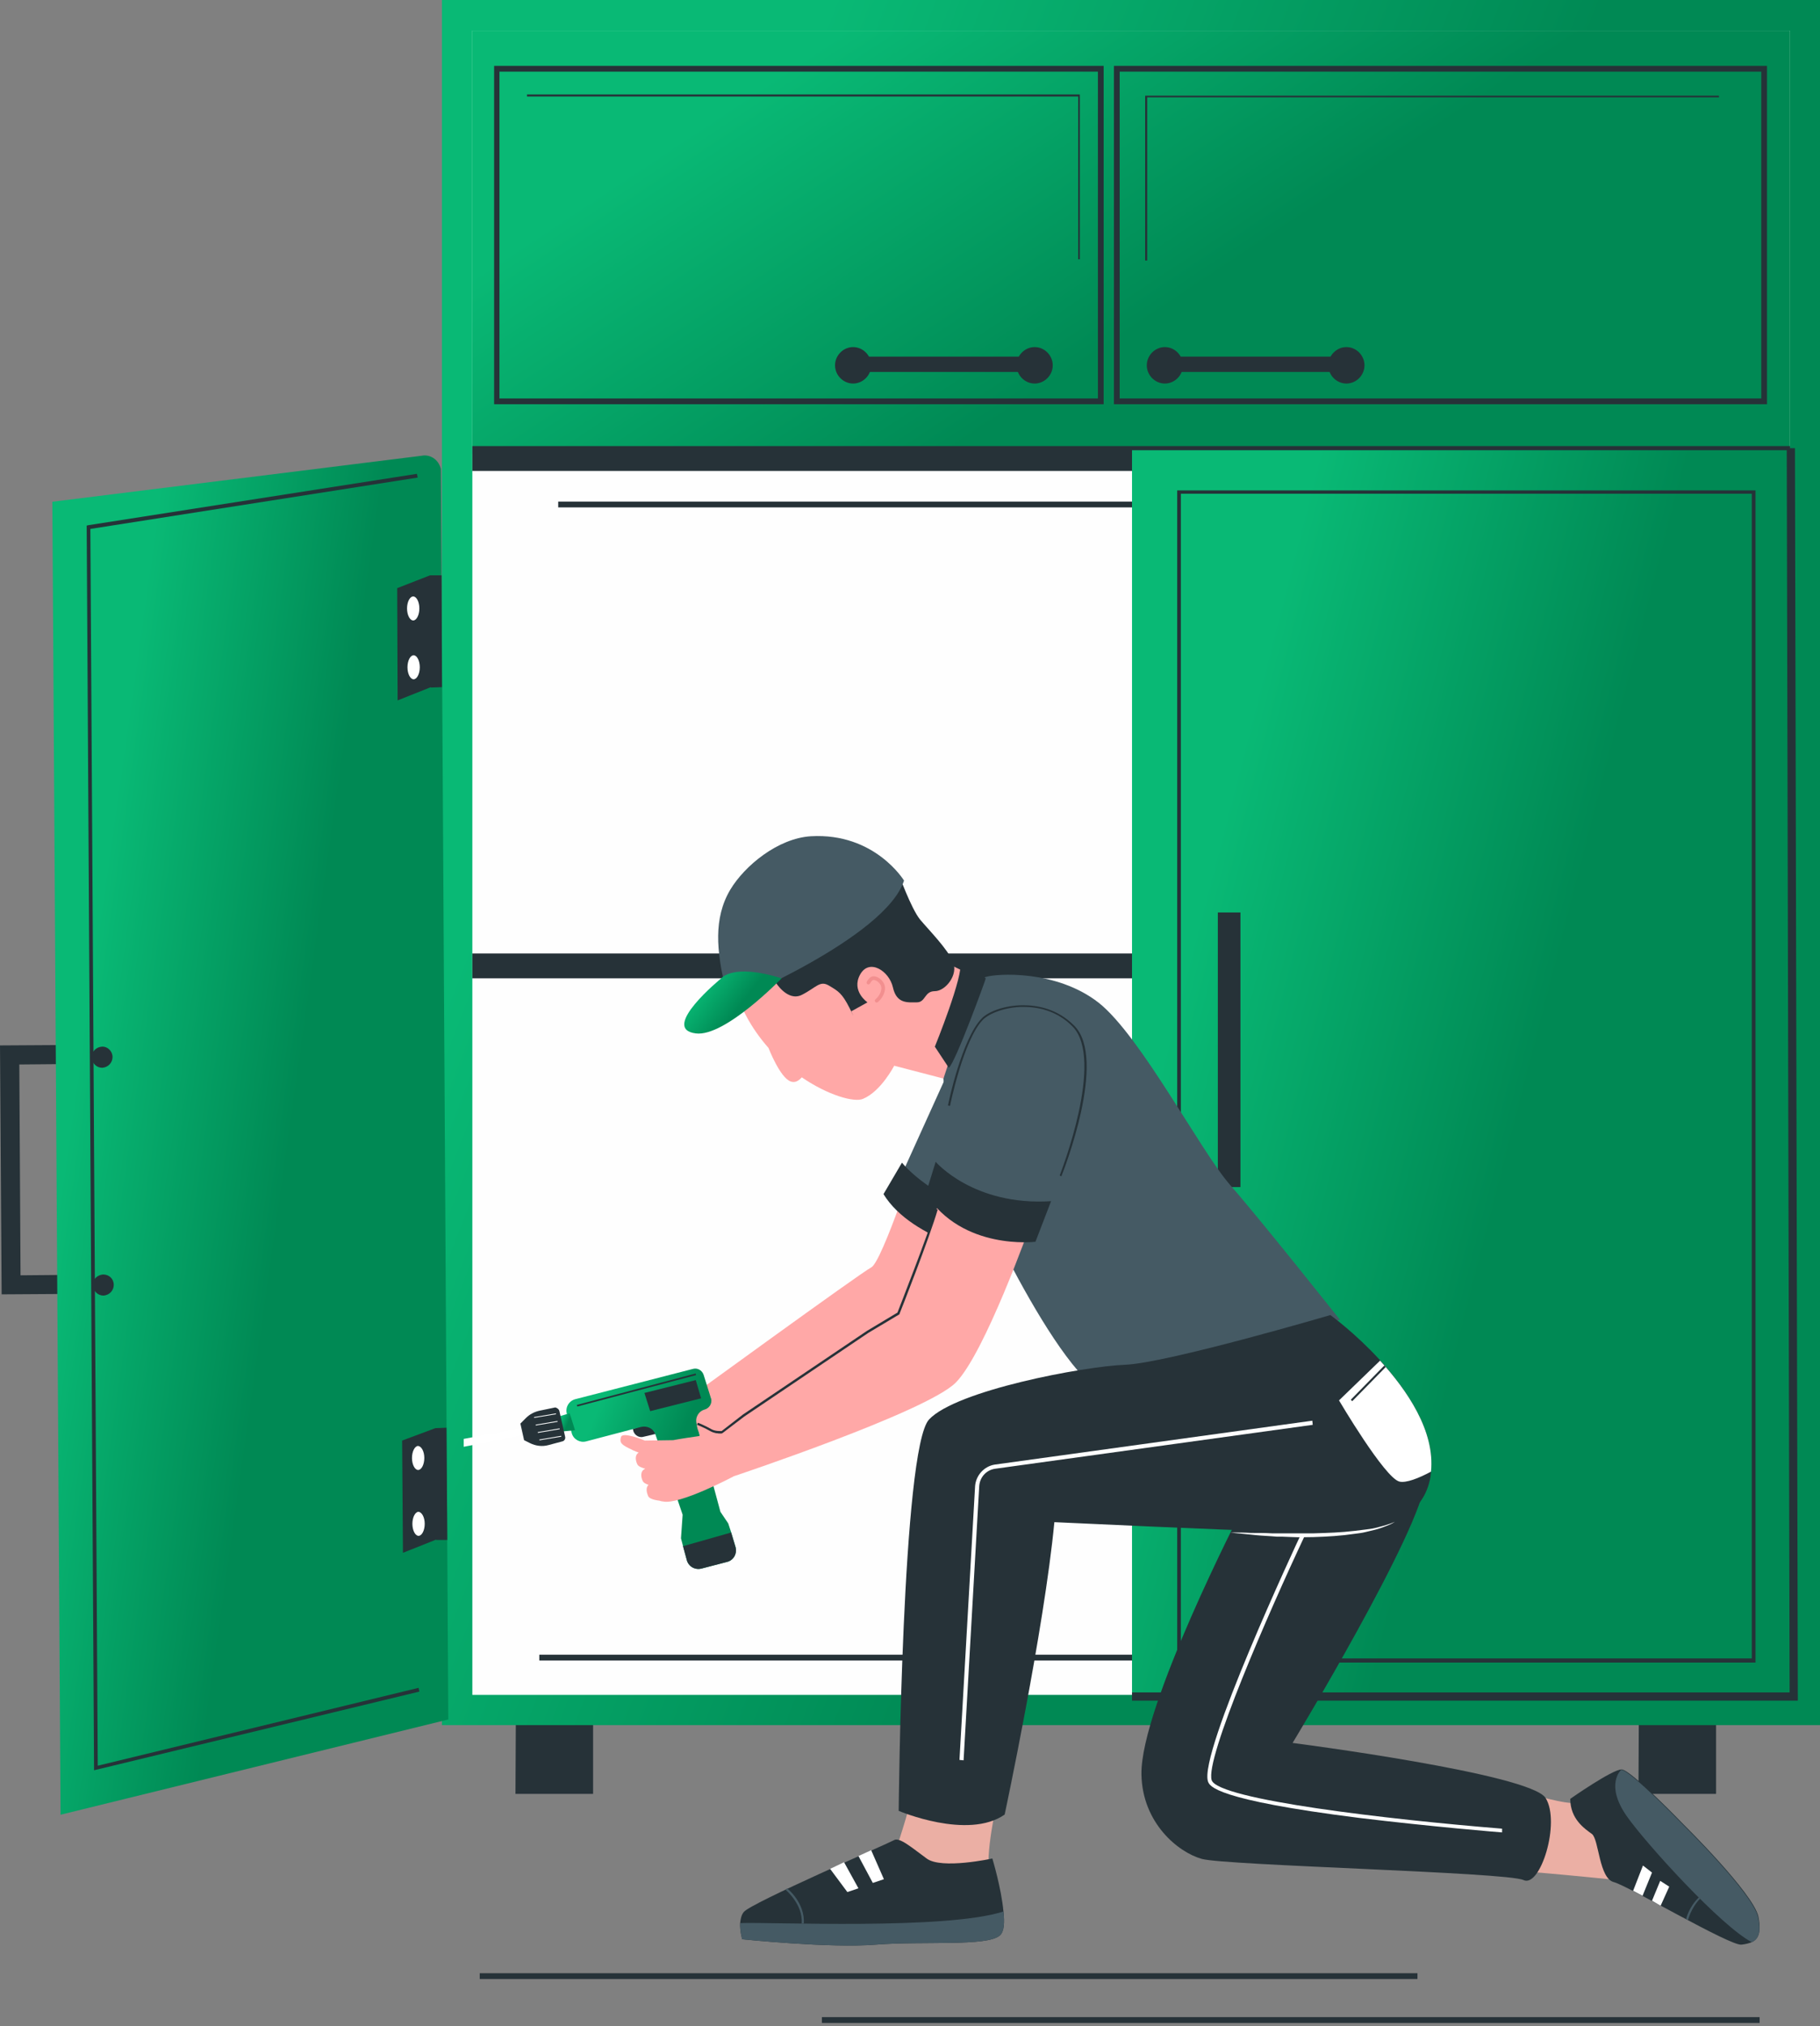 <svg width="248" height="276" viewBox="0 0 248 276" fill="none" xmlns="http://www.w3.org/2000/svg">
<rect x="0" y="0" width="248" height="276" fill="#808080" stroke="none"/>
<path d="M193.149 268.786H65.37V269.575H193.149V268.786Z" fill="#263238"/>
<path d="M239.773 274.766H111.994V275.556H239.773V274.766Z" fill="#263238"/>
<path d="M245.931 2.37H62.294V232.958H245.931V2.37Z" fill="#FEFEFE"/>
<path d="M223.318 232.959L223.262 244.355H233.84V232.959H223.318Z" fill="#263238"/>
<path d="M237.031 225.398H73.487V226.188H237.031V225.398Z" fill="#263238"/>
<path d="M70.296 232.959L70.24 244.355H80.819V232.959H70.296Z" fill="#263238"/>
<path d="M248 234.99H60.222V0H248V234.99ZM64.363 230.871H243.915V4.175H64.363V230.871Z" fill="url(#paint0_linear_473_7513)"/>
<path d="M243.915 129.879H64.364V133.264H243.915V129.879Z" fill="#263238"/>
<path d="M243.915 4.175H64.364V61.837H243.915V4.175Z" fill="url(#paint1_linear_473_7513)"/>
<path d="M243.915 60.764H64.364V64.15H243.915V60.764Z" fill="#263238"/>
<path d="M150.389 55.066H67.33V8.971H150.389V55.066ZM68.058 54.276H149.606V9.761H68.058V54.276Z" fill="#263238"/>
<path d="M240.781 55.066H151.789V8.971H240.781V55.066ZM152.573 54.276H239.998V9.761H152.573V54.276Z" fill="#263238"/>
<path d="M118.711 49.763C118.711 51.117 117.592 52.245 116.249 52.245C114.906 52.245 113.786 51.117 113.786 49.763C113.786 48.408 114.906 47.28 116.249 47.28C117.592 47.28 118.711 48.408 118.711 49.763Z" fill="#263238"/>
<path d="M143.45 49.763C143.45 51.117 142.33 52.245 140.987 52.245C139.644 52.245 138.524 51.117 138.524 49.763C138.524 48.408 139.644 47.28 140.987 47.28C142.33 47.28 143.45 48.408 143.45 49.763Z" fill="#263238"/>
<path d="M141.882 48.578H116.359V50.665H141.882V48.578Z" fill="#263238"/>
<path d="M161.191 49.763C161.191 51.117 160.072 52.245 158.728 52.245C157.385 52.245 156.266 51.117 156.266 49.763C156.266 48.408 157.385 47.28 158.728 47.28C160.072 47.28 161.191 48.408 161.191 49.763Z" fill="#263238"/>
<path d="M185.929 49.763C185.929 51.117 184.81 52.245 183.467 52.245C182.123 52.245 181.004 51.117 181.004 49.763C181.004 48.408 182.123 47.28 183.467 47.28C184.81 47.28 185.929 48.408 185.929 49.763Z" fill="#263238"/>
<path d="M184.419 48.578H158.896V50.665H184.419V48.578Z" fill="#263238"/>
<path d="M147.143 35.319H146.919V13.146H71.808V12.864H147.143V35.319Z" fill="#263238"/>
<path d="M156.323 35.488H156.043V13.033H234.233V13.259H156.323V35.488Z" fill="#263238"/>
<path d="M9.291 176.256L0.224 176.313L0 142.404L9.067 142.348V144.943L2.631 145L2.798 173.717L9.235 173.661L9.291 176.256Z" fill="#263238"/>
<path d="M8.251 247.197L7.132 68.346L57.449 62.083C58.568 61.857 59.743 62.534 60.079 63.888L61.087 234.221L8.251 247.197Z" fill="url(#paint2_linear_473_7513)"/>
<path d="M59.328 194.537L54.795 196.229L54.907 211.519L59.44 209.714V209.77H60.952L60.84 194.48L59.328 194.537Z" fill="#263238"/>
<path d="M58.601 78.368L54.123 80.117L54.179 95.406L58.713 93.601V93.657L60.224 93.601L60.168 78.368H58.601Z" fill="#263238"/>
<path d="M15.335 143.984C15.335 144.774 14.719 145.394 13.936 145.451C13.152 145.451 12.536 144.83 12.48 144.04C12.48 143.251 13.096 142.63 13.88 142.573C14.663 142.517 15.335 143.194 15.335 143.984Z" fill="#263238"/>
<path d="M15.503 175.015C15.503 175.805 14.888 176.425 14.104 176.482C13.32 176.482 12.705 175.861 12.649 175.071C12.593 174.282 13.264 173.661 14.048 173.604C14.888 173.604 15.503 174.225 15.503 175.015Z" fill="#263238"/>
<path d="M57.144 82.881C57.144 83.784 56.752 84.517 56.304 84.517C55.857 84.517 55.465 83.784 55.465 82.881C55.465 81.978 55.857 81.245 56.304 81.245C56.752 81.245 57.144 81.978 57.144 82.881Z" fill="white"/>
<path d="M57.202 90.893C57.202 91.796 56.81 92.529 56.362 92.529C55.914 92.529 55.523 91.796 55.523 90.893C55.523 89.99 55.914 89.257 56.362 89.257C56.81 89.257 57.202 89.99 57.202 90.893Z" fill="white"/>
<path d="M57.873 207.569C57.873 208.472 57.482 209.206 57.034 209.206C56.586 209.206 56.194 208.472 56.194 207.569C56.194 206.667 56.586 205.933 57.034 205.933C57.482 205.99 57.873 206.667 57.873 207.569Z" fill="white"/>
<path d="M57.818 198.599C57.818 199.501 57.426 200.235 56.978 200.235C56.531 200.235 56.139 199.501 56.139 198.599C56.139 197.696 56.531 196.962 56.978 196.962C57.426 197.019 57.818 197.696 57.818 198.599Z" fill="white"/>
<path d="M12.817 241.139L11.81 71.597L12.034 71.541L56.809 64.545L56.921 65.052L12.313 72.049L13.321 240.519L57.033 229.912L57.145 230.42L12.817 241.139Z" fill="#263238"/>
<path d="M238.992 95.18H238.208V69.115H76.064V68.325H238.992V95.18Z" fill="#263238"/>
<path d="M244.42 61.328H154.253V231.153H244.42V61.328Z" fill="url(#paint3_linear_473_7513)"/>
<path d="M244.979 231.661H154.252V230.532H243.86L243.468 61.047H244.587L244.979 231.661Z" fill="#263238"/>
<path d="M239.269 226.47H160.407V66.801H239.213V226.47H239.269ZM160.911 225.906H238.709V67.253H160.911V225.906Z" fill="#263238"/>
<path d="M169.028 124.293H165.949V161.7H169.028V124.293Z" fill="#263238"/>
<path d="M122.293 251.352C122.293 251.352 124.532 244.581 124.532 243.058C124.532 241.535 136.229 243.566 136.229 243.566C136.229 243.566 134.494 251.07 134.718 254.116C134.998 257.107 122.293 257.614 122.293 251.352Z" fill="#EBAFA4"/>
<path d="M136.229 263.651C134.494 265.175 125.762 264.385 119.326 264.893C113.113 265.4 101.136 264.159 101.136 264.159C101.136 264.159 100.8 263.031 100.856 261.959C100.912 261.395 101.024 260.83 101.36 260.435C102.367 259.194 121.005 251.126 121.789 250.675C122.516 250.167 124.251 251.69 126.266 253.157C128.281 254.681 135.221 253.157 135.221 253.157C135.221 253.157 136.453 257.219 136.733 260.379C136.9 261.846 136.845 263.144 136.229 263.651Z" fill="#263238"/>
<path d="M219.23 255.978C219.23 255.978 208.148 254.85 206.189 254.85C204.174 254.85 207.701 244.807 208.428 244.581C209.156 244.356 212.906 245.822 215.145 245.597C217.383 245.315 219.23 255.978 219.23 255.978Z" fill="#EBAFA4"/>
<path d="M93.076 190.982C93.076 190.982 117.199 173.436 118.71 172.646C120.221 171.912 125.314 156.227 125.314 156.227L137.236 161.249C137.236 161.249 130.128 176.934 126.154 180.939C122.18 184.945 97.273 195.496 97.273 195.496C97.273 195.496 91.341 194.48 93.076 190.982Z" fill="#FFA8A7"/>
<path d="M129.009 131.12C126.043 129.371 125.035 124.576 122.293 120.344C119.55 116.056 111.322 113.574 107.125 116.056C102.871 118.539 98.114 125.478 99.681 132.87C100.52 136.875 102.423 140.148 104.718 142.743C104.718 142.743 106.285 146.805 107.74 147.313C108.356 147.539 108.86 147.2 109.252 146.749C112.89 149.231 116.416 150.19 117.591 149.683C120.054 148.667 121.845 145.169 121.845 145.169L128.561 146.918C130.8 142.404 135.278 133.885 135.278 133.885C135.278 133.885 132.031 132.869 129.009 131.12Z" fill="#FFA8A7"/>
<path d="M118.338 133.844C118.441 133.622 118.741 133.188 119.11 133.231C119.572 133.284 120.443 133.852 120.337 134.776C120.252 135.515 119.716 136.109 119.459 136.313" stroke="#F28F8F" stroke-width="0.5" stroke-linecap="round"/>
<path d="M169.25 205.595C169.25 205.595 155.37 232.507 155.538 241.704C155.65 248.305 160.519 252.311 163.765 253.213C167.011 254.116 205.295 255.019 207.59 256.091C209.884 257.219 212.683 248.248 210.612 244.92C208.541 241.591 176.135 237.416 176.135 237.416C176.135 237.416 193.821 208.19 194.213 201.645L169.25 205.595Z" fill="#263238"/>
<path d="M128.559 146.918C128.559 146.918 132.812 133.603 134.268 133.095C135.779 132.587 143.95 132.08 149.715 136.593C155.424 141.107 163.652 156.904 167.626 161.418C171.599 165.932 182.569 179.755 182.569 179.755C182.569 179.755 159.902 189.29 152.961 190.531C145.965 191.772 133.54 163.675 131.301 159.387C129.006 155.212 128.559 146.918 128.559 146.918Z" fill="#455A64"/>
<path d="M194.995 200.461C194.995 200.686 194.939 200.856 194.939 201.081C193.204 211.801 175.238 208.529 172.159 208.529C169.081 208.529 143.671 207.344 143.671 207.344C142.271 222.013 136.898 247.176 136.898 247.176C131.861 250.674 122.458 246.669 122.458 246.669C122.458 246.669 122.906 197.301 126.6 193.352C130.294 189.402 147.588 186.13 153.297 185.904C159.006 185.679 181.282 179.134 181.282 179.134C181.282 179.134 184.64 181.56 187.999 185.227C191.749 189.402 195.555 194.931 194.995 200.461Z" fill="#263238"/>
<path d="M129.177 146.072L121.229 163.618C121.229 163.618 127.722 170.163 134.438 169.147L141.658 152.56L129.177 146.072Z" fill="#455A64"/>
<path d="M122.907 158.371C122.907 158.371 127.161 163.9 137.851 166.383L135.836 171.179C135.836 171.179 124.363 169.148 120.389 162.659L122.907 158.371Z" fill="#263238"/>
<path d="M97.664 195.383C97.664 195.383 120.836 179.585 122.291 178.795C123.802 178.062 128.503 161.757 128.503 161.757L140.425 166.778C140.425 166.778 134.212 184.325 130.238 188.33C126.265 192.336 99.847 201.138 99.847 201.138C99.847 201.138 95.929 198.881 97.664 195.383Z" fill="#FFA8A7"/>
<path d="M238.707 264.554C238.316 264.723 237.812 264.836 237.308 264.893C235.797 265.118 221.86 256.881 219.902 256.373C217.887 255.865 217.887 250.618 216.935 249.828C215.928 249.095 213.969 247.797 213.969 245.033C213.969 245.033 219.678 241.027 220.965 241.027C222.196 241.027 229.416 248.531 229.416 248.531C229.416 248.531 238.875 257.84 239.603 261.056C240.051 263.313 239.547 264.159 238.707 264.554Z" fill="#263238"/>
<path d="M238.706 264.554C234.564 262.41 224.322 251.182 221.635 247.346C218.669 243.058 220.908 241.083 220.908 241.083C222.139 241.083 229.359 248.587 229.359 248.587C229.359 248.587 238.818 257.896 239.546 261.112C240.049 263.313 239.546 264.159 238.706 264.554Z" fill="#455A64"/>
<path d="M126.768 161.756C126.768 161.756 130.741 140.43 134.212 138.399C137.682 136.367 146.581 134.9 147.644 143.928C148.652 152.221 141.152 168.245 141.152 168.245C141.152 168.245 129.286 168.753 126.768 161.756Z" fill="#455A64"/>
<path d="M136.229 263.651C134.494 265.174 125.762 264.384 119.326 264.892C113.113 265.4 101.136 264.159 101.136 264.159C101.136 264.159 100.8 263.03 100.856 261.958C104.998 261.789 128.841 262.918 136.733 260.379C136.9 261.846 136.845 263.143 136.229 263.651Z" fill="#455A64"/>
<path d="M86.246 194.65C86.302 195.383 86.974 195.891 87.645 195.722L89.324 195.327L88.597 193.803L86.246 194.65Z" fill="#263238"/>
<path d="M99.063 212.76L95.593 213.663C94.697 213.889 93.802 213.381 93.578 212.478L93.074 210.617L92.794 209.545L93.018 206.329L89.268 195.27C88.932 194.537 88.149 194.198 87.365 194.368L79.865 196.342C79.026 196.568 78.13 196.06 77.906 195.214L77.235 192.562C77.011 191.716 77.514 190.813 78.41 190.587L94.417 186.469C95.033 186.299 95.649 186.638 95.873 187.259L96.88 190.475C96.936 190.587 96.936 190.7 96.936 190.813C96.936 191.321 96.6 191.829 96.04 191.998C95.201 192.224 94.697 193.07 94.921 193.916L98.167 205.934L99.231 207.513L99.623 208.698L100.182 210.56C100.518 211.519 100.014 212.535 99.063 212.76Z" fill="url(#paint4_linear_473_7513)"/>
<path d="M71.076 194.819L63.464 196.229V196.737L71.188 195.27L71.076 194.819Z" fill="#263238"/>
<path d="M63.185 197.076V196.004L71.3 194.48L71.524 195.439L63.185 197.076Z" fill="white"/>
<path d="M77.625 192.506L76.114 192.957L76.618 194.988L78.353 194.819L77.625 192.506Z" fill="url(#paint5_linear_473_7513)"/>
<path d="M76.227 192.224L77.011 195.722C77.067 196.004 76.899 196.286 76.619 196.342L74.716 196.85C73.877 197.076 72.981 196.963 72.198 196.568L71.414 196.173L70.91 193.916L71.638 193.183C72.141 192.675 72.757 192.336 73.485 192.167L75.668 191.716C75.891 191.772 76.171 191.942 76.227 192.224Z" fill="#263238"/>
<path d="M87.812 189.741L88.596 192.223L95.536 190.474L94.809 187.992L87.812 189.741Z" fill="#263238"/>
<path d="M75.751 192.53L72.769 193.029L72.788 193.14L75.769 192.641L75.751 192.53Z" fill="white"/>
<path d="M75.966 193.563L72.984 194.062L73.003 194.173L75.984 193.674L75.966 193.563Z" fill="white"/>
<path d="M76.257 194.572L73.276 195.073L73.295 195.184L76.276 194.683L76.257 194.572Z" fill="white"/>
<path d="M76.466 195.585L73.485 196.085L73.504 196.196L76.485 195.696L76.466 195.585Z" fill="white"/>
<path d="M99.062 212.76L95.592 213.663C94.696 213.889 93.801 213.381 93.577 212.478L93.073 210.616L99.622 208.755L100.181 210.616C100.517 211.519 100.014 212.535 99.062 212.76Z" fill="#263238"/>
<path d="M94.791 187.093L78.603 191.373L78.66 191.591L94.848 187.312L94.791 187.093Z" fill="#263238"/>
<path d="M98.281 195.27C98.281 195.27 98.001 195.27 97.553 195.326C97.162 195.044 95.258 193.803 95.035 194.029C94.811 194.254 95.314 195.27 95.314 195.27C95.314 195.27 95.314 195.27 95.314 195.609C94.195 195.778 92.908 195.947 91.732 196.173L87.871 196.229C87.871 196.229 84.904 194.988 84.624 195.721C84.4 196.455 84.624 196.737 85.632 197.245C86.079 197.47 86.527 197.696 87.031 197.865C86.415 198.26 86.639 199.05 86.863 199.501C87.031 199.784 87.535 199.953 87.927 200.066C87.143 200.404 87.367 201.307 87.591 201.758C87.703 201.984 88.038 202.153 88.374 202.266C87.927 202.661 88.15 203.394 88.318 203.789C88.542 204.297 89.829 204.41 89.829 204.41C89.829 204.41 90.165 204.523 90.333 204.523C92.572 205.031 99.904 201.138 99.904 201.138L98.281 195.27Z" fill="#FFA8A7"/>
<path d="M127.497 158.258C127.497 158.258 132.646 164.295 143.224 163.618L141.097 169.147C141.097 169.147 131.135 170.389 126.153 162.603L127.497 158.258Z" fill="#263238"/>
<path d="M144.623 160.233L144.4 160.12C144.456 159.951 150.612 144.323 146.135 139.809C143.896 137.552 141.265 137.157 139.418 137.157C136.956 137.157 134.773 138.06 133.933 138.906C131.303 141.614 129.456 150.529 129.456 150.642L129.176 150.585C129.232 150.19 131.079 141.502 133.765 138.737C134.605 137.834 136.844 136.932 139.418 136.932C141.321 136.932 144.064 137.383 146.359 139.696C150.948 144.21 144.903 159.556 144.623 160.233Z" fill="#263238"/>
<path d="M129.288 145.451L127.385 142.574C127.385 142.574 131.359 132.813 130.855 131.008L134.325 133.264C134.381 133.264 130.183 144.774 129.288 145.451Z" fill="#263238"/>
<path d="M194.996 200.461C193.317 201.363 191.582 202.04 190.687 201.815C188.672 201.307 182.459 190.756 182.459 190.756L188.056 185.34C191.75 189.402 195.556 194.931 194.996 200.461Z" fill="white"/>
<path d="M188.627 186.013L184.062 190.667L184.262 190.865L188.826 186.211L188.627 186.013Z" fill="#263238"/>
<path d="M190.07 207.287C189.678 207.57 189.23 207.739 188.783 207.908C188.335 208.077 187.887 208.247 187.439 208.359C186.992 208.472 186.488 208.585 186.04 208.698C185.592 208.811 185.089 208.867 184.641 208.924C182.738 209.206 180.891 209.319 178.988 209.375C178.036 209.375 177.085 209.431 176.133 209.375L174.734 209.319H174.007L173.279 209.262C172.327 209.206 171.376 209.149 170.424 209.037C169.473 208.924 168.521 208.867 167.626 208.754C168.577 208.754 169.529 208.754 170.48 208.811C171.432 208.811 172.383 208.811 173.335 208.867C175.238 208.867 177.085 208.867 178.988 208.867C180.891 208.811 182.738 208.754 184.585 208.529L185.984 208.359C186.432 208.303 186.936 208.247 187.383 208.134C188.279 207.908 189.23 207.682 190.07 207.287Z" fill="white"/>
<path d="M131.302 239.785L130.742 239.729L132.869 202.435C132.981 200.968 134.1 199.727 135.556 199.501L178.82 193.521L178.876 194.085L135.612 200.066C134.38 200.235 133.485 201.25 133.429 202.492L131.302 239.785Z" fill="white"/>
<path d="M204.679 249.603C204.567 249.603 194.94 248.813 185.202 247.628C165.444 245.145 164.829 243.283 164.605 242.663C163.318 238.826 176.694 210.221 177.254 209.036L177.758 209.262C172.944 219.474 164.157 239.616 165.109 242.494C166.004 245.145 189.287 247.854 204.679 249.095V249.603Z" fill="white"/>
<path d="M113.112 254.568L115.463 257.727L116.974 257.219L115.015 253.665L113.112 254.568Z" fill="white"/>
<path d="M116.974 252.819L118.933 256.486L120.444 255.978L118.709 252.029L116.974 252.819Z" fill="white"/>
<path d="M109.53 262.015H109.25C109.418 259.363 107.067 257.445 107.067 257.445L107.235 257.219C107.347 257.276 109.698 259.194 109.53 262.015Z" fill="#455A64"/>
<path d="M230.034 261.507L229.754 261.451C229.754 261.394 230.09 259.815 231.489 258.46L231.657 258.63C230.37 259.984 230.034 261.507 230.034 261.507Z" fill="#455A64"/>
<path d="M222.534 257.558L223.877 254.116L225.109 255.075L223.821 258.235L222.534 257.558Z" fill="white"/>
<path d="M225.107 258.912L226.227 256.204L227.458 256.994L226.283 259.589L225.107 258.912Z" fill="white"/>
<path d="M105.668 133.772C105.668 133.772 107.291 136.48 109.25 135.521C111.265 134.506 111.713 133.49 113 134.28C114.231 135.013 114.735 135.295 115.743 137.27C116.75 139.301 115.966 137.778 115.966 137.778L118.205 136.537C118.205 136.537 115.966 135.013 117.198 132.757C118.429 130.5 121.172 132.249 121.675 134.506C122.179 136.762 123.69 136.537 124.922 136.537C126.153 136.537 125.929 135.013 127.384 135.013C128.839 135.013 130.631 132.757 129.847 131.008C129.119 129.258 126.601 126.72 125.369 125.253C124.138 123.729 122.459 119.046 122.459 119.046C122.459 119.046 107.067 130.33 105.668 133.772Z" fill="#263238"/>
<path d="M98.113 195.27C97.777 195.27 97.273 195.214 96.77 194.932C96.098 194.537 95.034 194.085 94.978 194.085L95.091 193.803C95.146 193.803 96.21 194.255 96.882 194.649C97.441 194.988 98.169 194.932 98.337 194.932L101.247 192.675L118.15 181.278L122.292 178.795C122.572 178.062 126.434 168.245 127.497 164.69L127.777 164.747C126.713 168.471 122.628 178.852 122.572 178.965V179.021L118.318 181.56L101.415 192.957L98.449 195.214H98.393C98.449 195.27 98.281 195.27 98.113 195.27Z" fill="#263238"/>
<path d="M123.186 119.949C123.186 119.949 119.212 113.404 110.481 113.912C106.003 114.194 101.47 117.918 99.511 121.19C97.16 125.14 97.72 129.653 98.727 134.111C98.895 134.901 99.175 135.747 99.511 136.48C99.511 136.537 120.668 127.735 123.186 119.949Z" fill="#455A64"/>
<path d="M106.509 133.264C106.509 133.264 98.785 141.276 94.811 140.768C89.83 140.148 98.281 133.264 98.281 133.264C98.281 133.264 99.848 131.177 106.509 133.264Z" fill="url(#paint6_linear_473_7513)"/>
<defs>
<linearGradient id="paint0_linear_473_7513" x1="248" y1="234.99" x2="5.562" y2="141.019" gradientUnits="userSpaceOnUse">
<stop offset="0.431" stop-color="#008954"/>
<stop offset="0.81" stop-color="#09B975"/>
</linearGradient>
<linearGradient id="paint1_linear_473_7513" x1="243.915" y1="61.837" x2="162.656" y2="-60.9" gradientUnits="userSpaceOnUse">
<stop offset="0.431" stop-color="#008954"/>
<stop offset="0.81" stop-color="#09B975"/>
</linearGradient>
<linearGradient id="paint2_linear_473_7513" x1="61.087" y1="247.197" x2="-17.47" y2="236.094" gradientUnits="userSpaceOnUse">
<stop offset="0.431" stop-color="#008954"/>
<stop offset="0.81" stop-color="#09B975"/>
</linearGradient>
<linearGradient id="paint3_linear_473_7513" x1="244.42" y1="231.153" x2="118.845" y2="198.812" gradientUnits="userSpaceOnUse">
<stop offset="0.431" stop-color="#008954"/>
<stop offset="0.81" stop-color="#09B975"/>
</linearGradient>
<linearGradient id="paint4_linear_473_7513" x1="100.286" y1="213.717" x2="70.926" y2="201.66" gradientUnits="userSpaceOnUse">
<stop offset="0.431" stop-color="#008954"/>
<stop offset="0.81" stop-color="#09B975"/>
</linearGradient>
<linearGradient id="paint5_linear_473_7513" x1="78.353" y1="194.988" x2="75.562" y2="193.767" gradientUnits="userSpaceOnUse">
<stop offset="0.431" stop-color="#008954"/>
<stop offset="0.81" stop-color="#09B975"/>
</linearGradient>
<linearGradient id="paint6_linear_473_7513" x1="106.509" y1="140.791" x2="94.033" y2="131.294" gradientUnits="userSpaceOnUse">
<stop offset="0.431" stop-color="#008954"/>
<stop offset="0.81" stop-color="#09B975"/>
</linearGradient>
</defs>
</svg>

